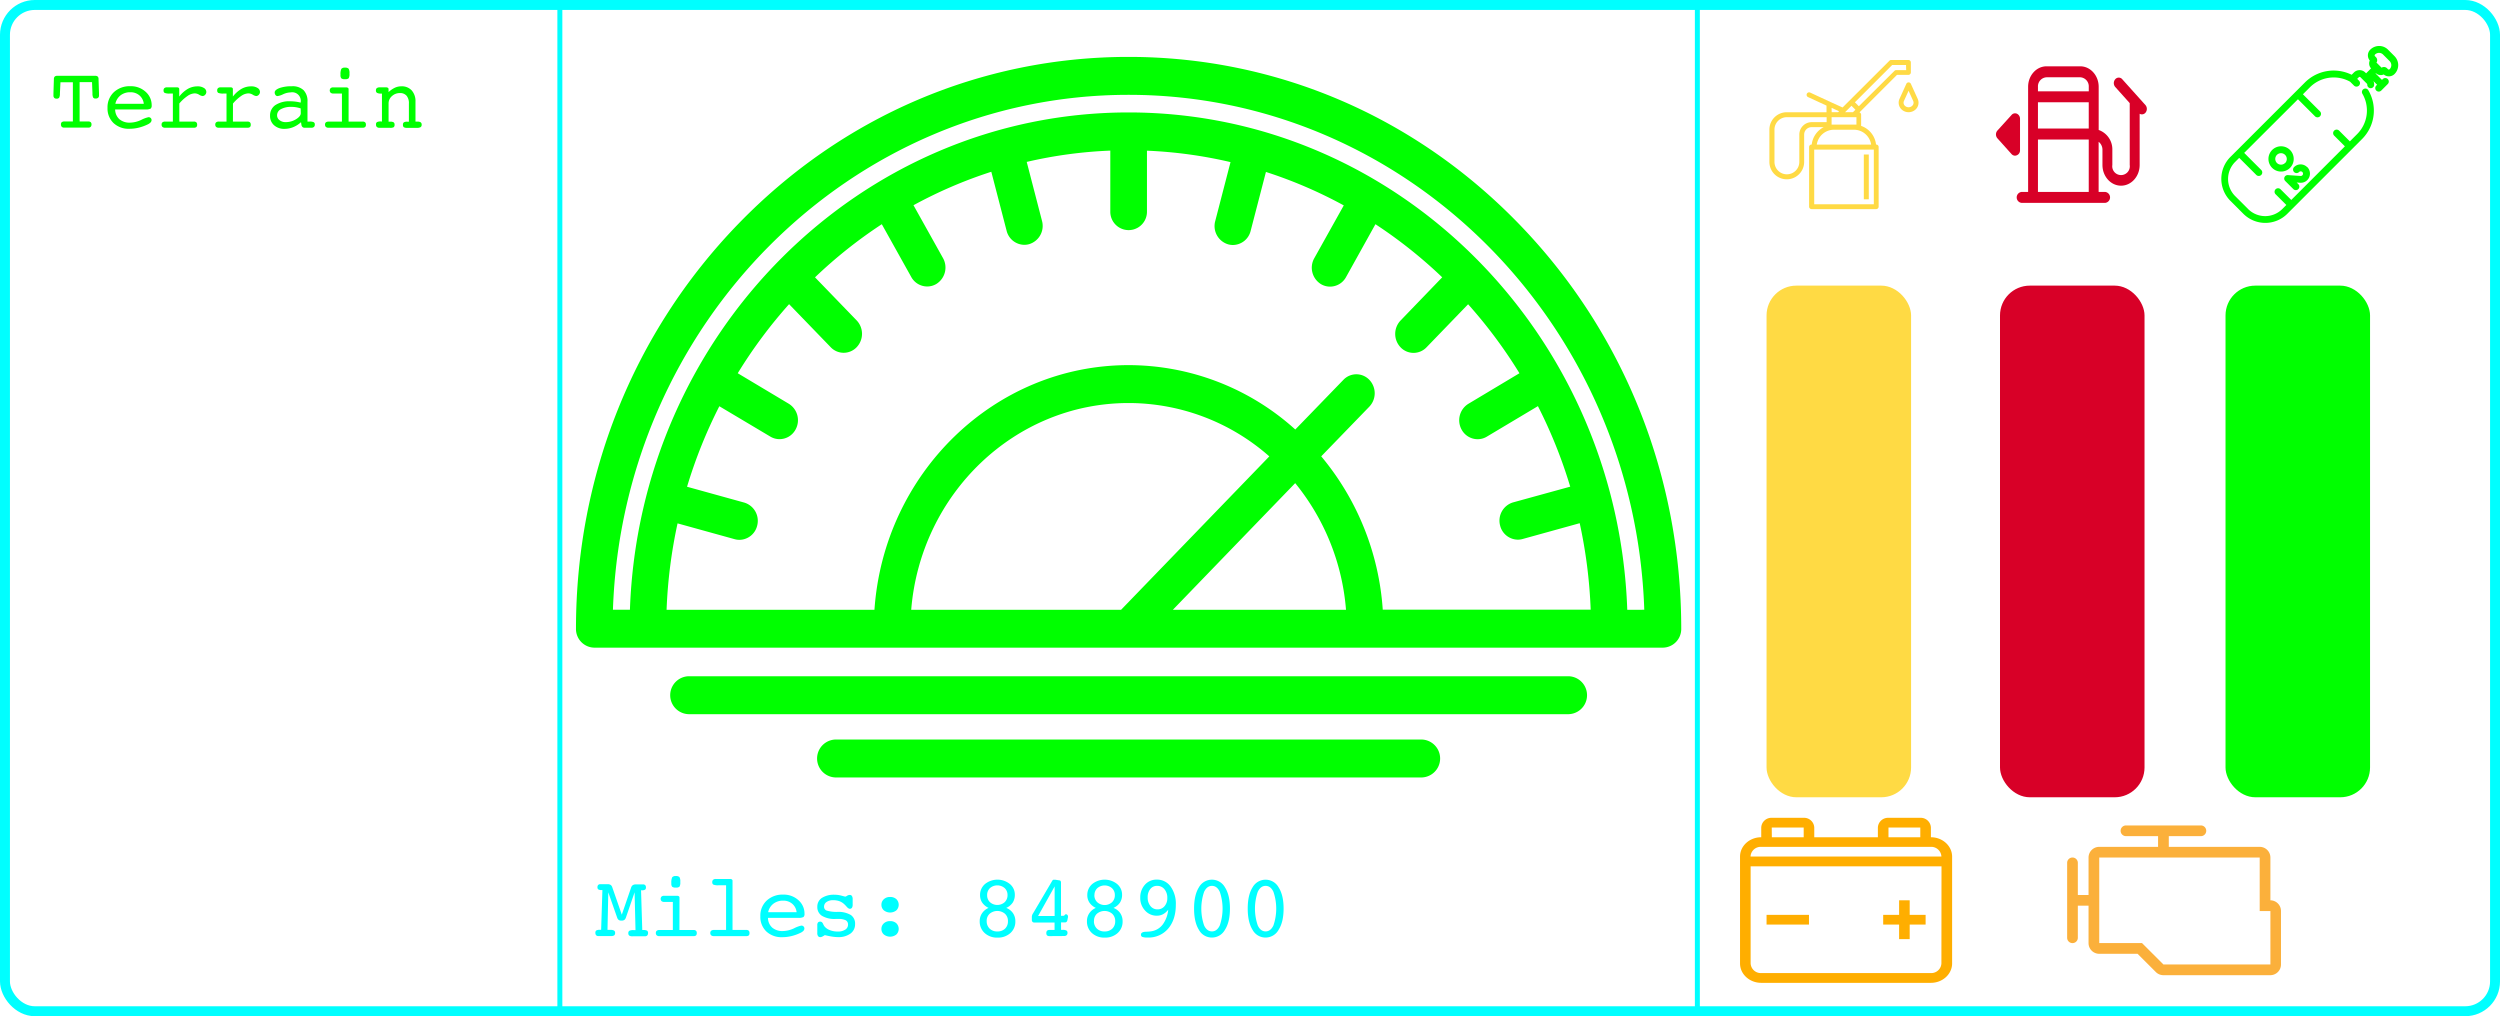 <svg id="Layer_1" data-name="Layer 1" xmlns="http://www.w3.org/2000/svg" viewBox="0 0 1006.55 409.14">
  <defs>
    <style>
      .cls-1, .cls-3 {
        fill: none;
        stroke: aqua;
        stroke-miterlimit: 10;
      }

      .cls-1 {
        stroke-width: 4px;
      }

      .cls-2 {
        fill: lime;
      }

      .cls-3 {
        stroke-width: 2px;
      }

      .cls-4 {
        fill: #ffda44;
      }

      .cls-5 {
        fill: #d80027;
      }

      .cls-6 {
        fill: #ffae00;
      }

      .cls-7 {
        fill: aqua;
      }

      .cls-8 {
        fill: #fbb03b;
      }

      .oilGuage, .gasGuage, .oxygenGuage  {
        position: fixed;
      }

      .oilGuage {
        fill: #ffda44;
        fill-opacity: 1;
        stroke: black;
        stroke-opacity: 0;
        animation-name: animateOilGuage;
        animation-duration: .4s;
        animation-iteration-count: infinite;
      }

      .gasGuage {
        fill: #d80027;
        fill-opacity: 1;
        stroke: black;
        stroke-opacity: 0;
        animation-name: animateGasGuage;
        animation-duration: .4s;
        animation-iteration-count: infinite;
      }

      .oxygenGuage {
        fill: lime;
        fill-opacity: 1;
        stroke: black;
        stroke-opacity: 0;
        animation-name: animateO2Guage;
        animation-duration: .4s;
        animation-iteration-count: infinite;
      }

      /*animation for guages */
      @keyframes animateOilGuage {
      0% {transform: scaleY(.8);}
      50% {transform: scaleY(1.0);}
      100% {transform: scaleY(.8);}
      }

      /*animation for guages */
      @keyframes animateGasGuage {
      0% {transform: scaleY(.8);}
      50% {transform: scaleY(.9);}
      100% {transform: scaleY(.8);}
      }

      /*animation for guages */
      @keyframes animateO2Guage {
      0% {transform: scaleY(.8);}
      50% {transform: scaleY(.95);}
      100% {transform: scaleY(.8);}
      }

    </style>
  </defs>
  <title>dashboard</title>
  <rect class="cls-1" x="2" y="2" width="1002.55" height="405.14" rx="12" ry="12"/>
  <g>
    <path class="cls-2" d="M30.92,354.41a3.4,3.4,0,0,1-.31,1.68,1.27,1.27,0,0,1-1.06.36,1.21,1.21,0,0,1-.92-.33,1.34,1.34,0,0,1-.31-1q0-.54,0-.83l.18-5.8a1.33,1.33,0,0,1,.35-.94,1.42,1.42,0,0,1,1-.29H45.14a1.42,1.42,0,0,1,1,.29,1.27,1.27,0,0,1,.33.94l.19,5.8q0,.32,0,.6t0,.26a1.22,1.22,0,0,1-.33.94,1.43,1.43,0,0,1-1,.31,1.13,1.13,0,0,1-1-.36,3.5,3.5,0,0,1-.3-1.68l-.18-4.57h-5v15.84h3.39a1.62,1.62,0,0,1,1.07.29,1.16,1.16,0,0,1,.33.92,1.29,1.29,0,0,1-.32.94,1.22,1.22,0,0,1-.91.33H32.57a1.22,1.22,0,0,1-.91-.33,1.29,1.29,0,0,1-.32-.94,1.14,1.14,0,0,1,.34-.93,1.87,1.87,0,0,1,1.17-.28h3.29V349.84h-5Z" transform="translate(-6.8 -316.73)"/>
    <path class="cls-2" d="M53.16,360.81a5.37,5.37,0,0,0,1.71,3.92,6.28,6.28,0,0,0,4.3,1.38,11,11,0,0,0,4.48-1.1,12.14,12.14,0,0,1,2.94-1.1,1.23,1.23,0,0,1,.88.33,1.09,1.09,0,0,1,.35.83,1.38,1.38,0,0,1-.37.93,3.83,3.83,0,0,1-1.18.82,17.93,17.93,0,0,1-3.63,1.31,15.75,15.75,0,0,1-3.72.45,8.88,8.88,0,0,1-6.42-2.31,8.1,8.1,0,0,1-2.41-6.13,8.26,8.26,0,0,1,2.55-6.29,9.28,9.28,0,0,1,6.64-2.41,8.73,8.73,0,0,1,6.15,2.25,7.14,7.14,0,0,1,2.44,5.45,1.65,1.65,0,0,1-.41,1.32,4.42,4.42,0,0,1-2.24.33H53.16Zm.09-2.3H64.69a5.11,5.11,0,0,0-1.75-3.37,5.41,5.41,0,0,0-3.65-1.27,6.27,6.27,0,0,0-3.94,1.23A5.81,5.81,0,0,0,53.25,358.51Z" transform="translate(-6.8 -316.73)"/>
    <path class="cls-2" d="M79,365.68h5.84a1.49,1.49,0,0,1,1,.29,1.18,1.18,0,0,1,.33.92,1.29,1.29,0,0,1-.31,1,1.75,1.75,0,0,1-1.13.27H73.21a1.5,1.5,0,0,1-1-.32,1.21,1.21,0,0,1-.35-.95,1.12,1.12,0,0,1,.36-.91,1.73,1.73,0,0,1,1.12-.3h3.06V354.39h-1.2a5,5,0,0,1-2.13-.27,1.08,1.08,0,0,1-.42-1,1.16,1.16,0,0,1,.34-.92,1.54,1.54,0,0,1,1-.31h4a1.19,1.19,0,0,1,.72.18.63.63,0,0,1,.25.54v3a12.26,12.26,0,0,1,3.48-3.11,7.82,7.82,0,0,1,3.9-1,4.58,4.58,0,0,1,2.53.63,1.88,1.88,0,0,1,1,1.62,1.61,1.61,0,0,1-.48,1.15,1.46,1.46,0,0,1-1.06.5,3.45,3.45,0,0,1-1.36-.54,3.6,3.6,0,0,0-1.71-.54,5.39,5.39,0,0,0-2.89,1A16.81,16.81,0,0,0,79,358.39Z" transform="translate(-6.8 -316.73)"/>
    <path class="cls-2" d="M100.58,365.68h5.84a1.49,1.49,0,0,1,1,.29,1.18,1.18,0,0,1,.33.92,1.29,1.29,0,0,1-.31,1,1.75,1.75,0,0,1-1.13.27H94.82a1.5,1.5,0,0,1-1-.32,1.21,1.21,0,0,1-.35-.95,1.12,1.12,0,0,1,.36-.91,1.73,1.73,0,0,1,1.12-.3H98V354.39h-1.2a5,5,0,0,1-2.13-.27,1.08,1.08,0,0,1-.42-1,1.16,1.16,0,0,1,.34-.92,1.54,1.54,0,0,1,1-.31h4a1.19,1.19,0,0,1,.72.18.63.63,0,0,1,.25.54v3a12.26,12.26,0,0,1,3.48-3.11,7.82,7.82,0,0,1,3.9-1,4.58,4.58,0,0,1,2.53.63,1.88,1.88,0,0,1,1,1.62,1.61,1.61,0,0,1-.48,1.15,1.46,1.46,0,0,1-1.06.5,3.45,3.45,0,0,1-1.36-.54,3.6,3.6,0,0,0-1.71-.54,5.39,5.39,0,0,0-2.89,1,16.81,16.81,0,0,0-3.37,3.09Z" transform="translate(-6.8 -316.73)"/>
    <path class="cls-2" d="M128,365.92a10.59,10.59,0,0,1-3.14,2,9.23,9.23,0,0,1-3.49.69,6,6,0,0,1-4.23-1.46,4.89,4.89,0,0,1-1.61-3.8,5,5,0,0,1,2.14-4.31,10.18,10.18,0,0,1,6-1.53,16.3,16.3,0,0,1,2.06.13,17.19,17.19,0,0,1,2.13.41v-.12a3.45,3.45,0,0,0-4-4,7.73,7.73,0,0,0-3.06.74,7.5,7.5,0,0,1-2.23.74,1,1,0,0,1-.84-.41,1.64,1.64,0,0,1-.33-1.06q0-1,1.94-1.76a14.47,14.47,0,0,1,5-.72,6.36,6.36,0,0,1,4.68,1.57,6.28,6.28,0,0,1,1.58,4.65v8h.86a3.53,3.53,0,0,1,1.67.26,1,1,0,0,1,.42.95,1.21,1.21,0,0,1-.35.95,1.53,1.53,0,0,1-1.05.32h-2.76a1.13,1.13,0,0,1-.81-.3,1.54,1.54,0,0,1-.42-.86Zm-.14-5.54a12.65,12.65,0,0,0-1.87-.47,11,11,0,0,0-1.8-.15,8.47,8.47,0,0,0-4.27.91,2.76,2.76,0,0,0-1.56,2.46,2.41,2.41,0,0,0,1,2,3.88,3.88,0,0,0,2.49.77,7.78,7.78,0,0,0,4.14-1.17q1.91-1.17,1.91-2.43Z" transform="translate(-6.8 -316.73)"/>
    <path class="cls-2" d="M147.15,365.68h5.64a1.49,1.49,0,0,1,1,.29,1.18,1.18,0,0,1,.33.92,1.29,1.29,0,0,1-.31,1,1.75,1.75,0,0,1-1.13.27H139.06a1.53,1.53,0,0,1-1.05-.32,1.21,1.21,0,0,1-.35-.95A1.11,1.11,0,0,1,138,366a1.73,1.73,0,0,1,1.11-.3h5.36V354.39h-3.44a1.66,1.66,0,0,1-1.1-.32,1.35,1.35,0,0,1,0-1.85,1.57,1.57,0,0,1,1.05-.31h5.15a1.27,1.27,0,0,1,.75.19.61.61,0,0,1,.27.53Zm-3.25-18.83a5.07,5.07,0,0,1,.34-2.39,1.71,1.71,0,0,1,1.47-.49,1.88,1.88,0,0,1,1.44.41,3.45,3.45,0,0,1,.35,2,3.28,3.28,0,0,1-.33,1.87,2.06,2.06,0,0,1-1.47.36,2.22,2.22,0,0,1-1.47-.33A2,2,0,0,1,143.9,346.85Z" transform="translate(-6.8 -316.73)"/>
    <path class="cls-2" d="M160.58,365.68V354.41h-.33a3.36,3.36,0,0,1-1.64-.28,1.07,1.07,0,0,1-.45-1,1.12,1.12,0,0,1,.37-.94,2,2,0,0,1,1.2-.29h2.51a1.23,1.23,0,0,1,.74.19.62.62,0,0,1,.26.53v1.2a9.65,9.65,0,0,1,2.54-1.77,6.24,6.24,0,0,1,2.61-.57,5.39,5.39,0,0,1,4.17,1.65,6.49,6.49,0,0,1,1.52,4.57v8h.83a2.17,2.17,0,0,1,1.27.29,1.07,1.07,0,0,1,.39.92,1.11,1.11,0,0,1-.41,1,2.7,2.7,0,0,1-1.47.29h-3.89a2.55,2.55,0,0,1-1.44-.26,1.26,1.26,0,0,1-.32-1,1.09,1.09,0,0,1,.37-.95,2.6,2.6,0,0,1,1.4-.26h.62v-7.31a4.67,4.67,0,0,0-.93-3.14,3.39,3.39,0,0,0-2.71-1.08,4.65,4.65,0,0,0-3.17,1.21,3.85,3.85,0,0,0-1.37,3v7.31h.62a2.65,2.65,0,0,1,1.42.26,1.09,1.09,0,0,1,.37.95,1.26,1.26,0,0,1-.32,1,2.82,2.82,0,0,1-1.55.26h-4.15a1.63,1.63,0,0,1-1.08-.31,1.19,1.19,0,0,1-.36-1,1,1,0,0,1,.41-1,3.42,3.42,0,0,1,1.61-.25Z" transform="translate(-6.8 -316.73)"/>
  </g>
  <line class="cls-3" x1="225.41" y1="2" x2="225.41" y2="407.14"/>
  <line class="cls-3" x1="683.39" y1="2" x2="683.39" y2="407.14"/>
  <path class="cls-4" d="M775.24,340.88h-7a1,1,0,0,0-.71.29L748.66,360l0,0-4.43-2v-.05h-.11L735.6,354a1,1,0,0,0-.84,1.82l7.43,3.43v2.67h-16a7,7,0,0,0-7,7v13a7,7,0,1,0,14,0v-11a3,3,0,0,1,3-3h4.87a9,9,0,0,0-4.82,7h-.06a1,1,0,0,0-1,1v24a1,1,0,0,0,1,1h26a1,1,0,0,0,1-1v-24a1,1,0,0,0-1-1h-.05a9,9,0,0,0-6-7.5v-4.52a1,1,0,0,0-.66-.93l15.09-15.09h4.59a1,1,0,0,0,1-1v-4A1,1,0,0,0,775.24,340.88Zm-23,18.44,1.59,1.59-1,1h-3.18Zm-8,.84,3,1.37-.38.38h-2.59Zm0,3.75h10v3h-10Zm-8,2a5,5,0,0,0-5,5v11a5,5,0,1,1-10,0v-13a5,5,0,0,1,5-5h16v2Zm25,33.05h-24v-22h24Zm-1.07-24h-21.9a7,7,0,0,1,6.9-6h8.1A7,7,0,0,1,760.15,374.93Zm14.09-30h-4a1,1,0,0,0-.71.29L755.21,359.5l-1.59-1.59,15-15h5.59Z" transform="translate(-6.8 -316.73)"/>
  <path class="cls-4" d="M778.91,356.55l-2.76-6.07a1,1,0,0,0-1.82,0l-2.76,6.07a3.73,3.73,0,0,0,.86,4.26,4.15,4.15,0,0,0,5.62,0A3.73,3.73,0,0,0,778.91,356.55Zm-2.24,2.8a2.12,2.12,0,0,1-2.88,0,1.7,1.7,0,0,1-.41-2l1.85-4.07,1.85,4.07A1.71,1.71,0,0,1,776.67,359.35Z" transform="translate(-6.8 -316.73)"/>
  <rect class="cls-4" x="750.41" y="62.21" width="2" height="18.03"/>
  <g>
    <path class="cls-5" d="M870.57,359l-9.31-10.37a1.84,1.84,0,0,0-2.81,0,2.39,2.39,0,0,0,0,3.13l5.82,6.49v24.9a3.54,3.54,0,1,1-7,0v-6.09a8.26,8.26,0,0,0-5.5-8V351.69c0-4.56-3.33-8.26-7.41-8.26H830.77c-4.09,0-7.41,3.71-7.41,8.26V394h-2.59a2.22,2.22,0,0,0,0,4.42h33.57a2.22,2.22,0,0,0,0-4.42h-2.59V373.82a4.06,4.06,0,0,1,1.54,3.24v6.09c0,4.6,3.36,8.34,7.49,8.34s7.49-3.74,7.49-8.34V362.53a1.82,1.82,0,0,0,.92.25,1.88,1.88,0,0,0,1.4-.65A2.39,2.39,0,0,0,870.57,359Zm-43.25-1.09h20.45v10.56H827.32Zm3.45-10.07h13.56a3.66,3.66,0,0,1,3.45,3.84v1.81H827.32v-1.81A3.66,3.66,0,0,1,830.77,347.85ZM827.32,394V372.9h20.45V394Z" transform="translate(-6.8 -316.73)"/>
    <path class="cls-5" d="M820.1,377.19c0-.05,0-.11,0-.16V364.52a2.23,2.23,0,0,0-1.23-2,1.84,1.84,0,0,0-2.16.48L811,369.29a2.39,2.39,0,0,0,0,3.13l5.69,6.34a1.89,1.89,0,0,0,1.4.65h0A2.11,2.11,0,0,0,820.1,377.19Z" transform="translate(-6.8 -316.73)"/>
  </g>
  <path class="cls-2" d="M928.81,377.12a5.09,5.09,0,1,0,0,7.2A5.1,5.1,0,0,0,928.81,377.12Zm-2,5.23a2.31,2.31,0,1,1,0-3.27A2.32,2.32,0,0,1,926.85,382.36Z" transform="translate(-6.8 -316.73)"/>
  <path class="cls-2" d="M935.68,384a3.71,3.71,0,0,0-5.23,0,1.39,1.39,0,0,0,2,2,.93.93,0,1,1,.59,1.58l-5.08-.35a1.39,1.39,0,0,0-1.08,2.37l3.27,3.27a1.39,1.39,0,0,0,2-2l-.65-.65,1.38.09a3.7,3.7,0,0,0,2.87-6.31Z" transform="translate(-6.8 -316.73)"/>
  <path class="cls-2" d="M970.89,339.35l-2.62-2.62a5.05,5.05,0,0,0-3.6-1.49h0a5.05,5.05,0,0,0-3.61,1.54,3.24,3.24,0,0,0-.14,4.32,2.87,2.87,0,0,0,.52,3.15l-2,2-.33-.33a3.24,3.24,0,0,0-4.58,0l-.91.91a16.36,16.36,0,0,0-18.85,3.14L931,353.74h0L907.42,377.3h0l-2.62,2.62a12.51,12.51,0,0,0,0,17.67l5.23,5.23a12.51,12.51,0,0,0,17.67,0l30.1-30.1A16.19,16.19,0,0,0,960.3,353a1.39,1.39,0,0,0-2.39,1.41,13.41,13.41,0,0,1-2.07,16.3l-2.94,2.94-4.32-4.32a1.39,1.39,0,1,0-2,2l4.32,4.32-21.59,21.59L925,392.94a1.39,1.39,0,1,0-2,2l4.32,4.32-1.64,1.64a9.72,9.72,0,0,1-13.74,0l-5.23-5.23a9.72,9.72,0,0,1,0-13.74l1.64-1.64,6.87,6.87a1.39,1.39,0,1,0,2-2l-6.87-6.87L932,356.69l6.87,6.87a1.39,1.39,0,0,0,2-2l-6.87-6.87,2.81-2.81A13.57,13.57,0,0,1,953,349.63l1.57,1.56a1.39,1.39,0,1,0,2-2l-.72-.71.66-.66a.46.46,0,0,1,.65,0l2.62,2.62a.46.46,0,0,1,.13.36,1.39,1.39,0,0,0,2.77.21,3.23,3.23,0,0,0-.31-1.65l1.5,1.5-.33.33a1.39,1.39,0,0,0,2,2l2.62-2.62a1.39,1.39,0,0,0-2-2l-.33.33-2.58-2.58.13-.13a2.87,2.87,0,0,0,3.15.52,3.25,3.25,0,0,0,2.09.76,3.19,3.19,0,0,0,2.23-.9,5.09,5.09,0,0,0,0-7.25Zm-2,5.26a.45.45,0,0,1-.63,0l-.39-.39a1.76,1.76,0,0,0-2.48,0l.26-.26-2-2-.26.26a1.76,1.76,0,0,0,0-2.48l-.39-.39a.45.45,0,0,1,0-.63,2.3,2.3,0,0,1,1.64-.7h0a2.3,2.3,0,0,1,1.64.68l2.62,2.62a2.31,2.31,0,0,1,0,3.29Z" transform="translate(-6.8 -316.73)"/>
  <path class="cls-6" d="M784.22,653.82v-3.91a4.1,4.1,0,0,0-4.27-3.91H767.14a4.1,4.1,0,0,0-4.27,3.91v3.91H737.26v-3.91A4.1,4.1,0,0,0,733,646H720.18a4.1,4.1,0,0,0-4.27,3.91v3.91c-4.71,0-8.54,3.5-8.54,7.81v43c0,4.31,3.83,7.81,8.54,7.81h68.31c4.71,0,8.54-3.51,8.54-7.81v-43C792.76,657.33,788.92,653.82,784.22,653.82Zm-17.08-3.91h12.81v3.91H767.14v-3.91Zm-47,0H733v3.91H720.18Zm68.31,54.69a4.1,4.1,0,0,1-4.27,3.91H715.91a4.1,4.1,0,0,1-4.27-3.91V665.54h76.85Zm-76.85-43a4.1,4.1,0,0,1,4.27-3.91h68.31a4.1,4.1,0,0,1,4.27,3.91Z" transform="translate(-6.8 -316.73)"/>
  <polygon class="cls-6" points="768.88 368.34 768.88 362.48 764.62 362.48 764.62 368.34 758.21 368.34 758.21 372.25 764.62 372.25 764.62 378.11 768.88 378.11 768.88 372.25 775.29 372.25 775.29 368.34 768.88 368.34"/>
  <rect class="cls-6" x="711.25" y="368.34" width="17.08" height="3.91"/>
  <g>
    <path class="cls-2" d="M638.41,589H284a7.64,7.64,0,0,0,0,15.27H638.41a7.64,7.64,0,0,0,0-15.27Z" transform="translate(-6.8 -316.73)"/>
    <path class="cls-2" d="M579.26,614.48H343.14a7.64,7.64,0,0,0,0,15.27H579.26a7.64,7.64,0,0,0,0-15.27Z" transform="translate(-6.8 -316.73)"/>
    <path class="cls-2" d="M618.53,407.07c-42-43.48-97.9-67.43-157.33-67.43s-115.31,23.95-157.33,67.43-65.17,101.3-65.17,162.79a7.51,7.51,0,0,0,7.38,7.63H676.32a7.51,7.51,0,0,0,7.38-7.63c0-61.49-23.14-119.31-65.17-162.79ZM528.28,511.26a92.16,92.16,0,0,1,20.45,51H479l49.26-51Zm-70.13,51H373.67C377.43,515.67,415.25,479,461.2,479a85.73,85.73,0,0,1,56.65,21.48Zm105.38,0a107.65,107.65,0,0,0-24.78-61.8l19.37-20a7.82,7.82,0,0,0,0-10.8,7.21,7.21,0,0,0-10.44,0l-19.37,20a100.2,100.2,0,0,0-67.11-25.92c-54.09,0-98.54,43.54-102.33,98.52H275.18a198.44,198.44,0,0,1,4.42-34.81l23,6.37a7.17,7.17,0,0,0,1.92.26,7.43,7.43,0,0,0,7.12-5.66,7.67,7.67,0,0,0-5.22-9.35l-23-6.37a195.25,195.25,0,0,1,13-32.41L317,492.54a7.15,7.15,0,0,0,3.68,1,7.34,7.34,0,0,0,6.4-3.82,7.78,7.78,0,0,0-2.7-10.43L303.83,467a193.18,193.18,0,0,1,20.67-27.81l16.76,17.34a7.21,7.21,0,0,0,10.44,0,7.82,7.82,0,0,0,0-10.8l-16.76-17.34A188.26,188.26,0,0,1,361.83,407l11.86,21.25a7.33,7.33,0,0,0,6.4,3.82,7.16,7.16,0,0,0,3.68-1,7.78,7.78,0,0,0,2.7-10.43l-11.88-21.28a181.67,181.67,0,0,1,31.33-13.47l6.16,23.75a7.43,7.43,0,0,0,7.12,5.66,7.12,7.12,0,0,0,1.92-.26,7.67,7.67,0,0,0,5.22-9.35l-6.16-23.77a179.85,179.85,0,0,1,33.65-4.55V402a7.38,7.38,0,1,0,14.76,0V377.4A179.74,179.74,0,0,1,502.23,382l-6.16,23.76a7.67,7.67,0,0,0,5.22,9.35,7.17,7.17,0,0,0,1.92.26,7.43,7.43,0,0,0,7.12-5.66l6.16-23.75a181.73,181.73,0,0,1,31.34,13.47l-11.88,21.27a7.78,7.78,0,0,0,2.7,10.43,7.15,7.15,0,0,0,3.68,1,7.33,7.33,0,0,0,6.4-3.82L560.58,407a188.27,188.27,0,0,1,26.88,21.38L570.7,445.77a7.82,7.82,0,0,0,0,10.8,7.21,7.21,0,0,0,10.44,0l16.75-17.34A193.25,193.25,0,0,1,618.56,467L598,479.31a7.78,7.78,0,0,0-2.7,10.43,7.33,7.33,0,0,0,6.4,3.82,7.15,7.15,0,0,0,3.68-1L626,480.25a195.16,195.16,0,0,1,13,32.42L616,519a7.67,7.67,0,0,0-5.22,9.35,7.43,7.43,0,0,0,7.12,5.66,7.13,7.13,0,0,0,1.92-.26l23-6.37a198.43,198.43,0,0,1,4.42,34.81H563.53Zm98.44,0C658.07,451.12,569.52,362,461.2,362S264.32,451.12,260.42,562.23h-6.84c3.9-115,95.53-207.32,207.62-207.32s203.72,92.31,207.62,207.32Z" transform="translate(-6.8 -316.73)"/>
  </g>
  <g>
    <path class="cls-7" d="M257.15,685l3.78-11a1.84,1.84,0,0,1,.68-.91,2.27,2.27,0,0,1,1.24-.28h2.88a1.12,1.12,0,0,1,.85.31,1.25,1.25,0,0,1,.29.89,1.06,1.06,0,0,1-.36.92,2.45,2.45,0,0,1-1.33.25h-.28l.49,16h.4a3.09,3.09,0,0,1,1.53.25,1.06,1.06,0,0,1,.39,1,1.29,1.29,0,0,1-.32.94,1.22,1.22,0,0,1-.91.33h-4.94a2.43,2.43,0,0,1-1.39-.28,1.16,1.16,0,0,1-.37-1,1,1,0,0,1,.44-.95,3.65,3.65,0,0,1,1.69-.26h.76L262.3,676l-3.48,10.11a2.1,2.1,0,0,1-.65,1,2,2,0,0,1-1.16.28,1.85,1.85,0,0,1-1.13-.29,2.06,2.06,0,0,1-.63-1L251.71,676l-.32,15.12h1.18a2.77,2.77,0,0,1,1.46.28,1,1,0,0,1,.42.93,1.16,1.16,0,0,1-.37,1,2.47,2.47,0,0,1-1.41.28h-4.92a1.23,1.23,0,0,1-.92-.32,1.31,1.31,0,0,1-.31-.95,1.06,1.06,0,0,1,.39-1,3.09,3.09,0,0,1,1.53-.25h.39l.51-16h-.28a2.5,2.5,0,0,1-1.34-.25,1,1,0,0,1-.37-.92,1.22,1.22,0,0,1,.3-.89,1.15,1.15,0,0,1,.86-.31h2.88a2.27,2.27,0,0,1,1.24.28,1.76,1.76,0,0,1,.66.91Z" transform="translate(-6.8 -316.73)"/>
    <path class="cls-7" d="M280.35,691.16H286a1.49,1.49,0,0,1,1,.29,1.18,1.18,0,0,1,.33.92,1.29,1.29,0,0,1-.31,1,1.75,1.75,0,0,1-1.13.27H272.26a1.53,1.53,0,0,1-1.05-.32,1.21,1.21,0,0,1-.35-.95,1.11,1.11,0,0,1,.37-.91,1.73,1.73,0,0,1,1.11-.3h5.36V679.87h-3.44a1.66,1.66,0,0,1-1.1-.32,1.35,1.35,0,0,1,0-1.85,1.57,1.57,0,0,1,1.05-.31h5.15a1.27,1.27,0,0,1,.75.19.61.61,0,0,1,.27.53Zm-3.25-18.83a5.07,5.07,0,0,1,.34-2.39,1.71,1.71,0,0,1,1.47-.49,1.88,1.88,0,0,1,1.44.41,3.45,3.45,0,0,1,.35,2,3.28,3.28,0,0,1-.33,1.87,2.06,2.06,0,0,1-1.47.36,2.22,2.22,0,0,1-1.47-.33A2,2,0,0,1,277.1,672.33Z" transform="translate(-6.8 -316.73)"/>
    <path class="cls-7" d="M299.14,673.16h-3a5,5,0,0,1-2.14-.27,1.08,1.08,0,0,1-.43-1,1.2,1.2,0,0,1,.36-.95,1.54,1.54,0,0,1,1-.32h5.8a1.23,1.23,0,0,1,.74.19.62.62,0,0,1,.26.53v19.81h5.52a1.39,1.39,0,0,1,1,.29,1.22,1.22,0,0,1,.31.92,1.31,1.31,0,0,1-.3,1,1.71,1.71,0,0,1-1.12.27h-13a1.54,1.54,0,0,1-1-.32,1.2,1.2,0,0,1-.36-.95,1.11,1.11,0,0,1,.37-.91,1.73,1.73,0,0,1,1.11-.3h4.87Z" transform="translate(-6.8 -316.73)"/>
    <path class="cls-7" d="M316,686.29a5.37,5.37,0,0,0,1.71,3.92,6.28,6.28,0,0,0,4.3,1.38,11,11,0,0,0,4.48-1.1,12.14,12.14,0,0,1,2.94-1.1,1.23,1.23,0,0,1,.88.33,1.09,1.09,0,0,1,.35.83,1.38,1.38,0,0,1-.37.93,3.82,3.82,0,0,1-1.18.82,17.94,17.94,0,0,1-3.63,1.31,15.78,15.78,0,0,1-3.72.45,8.88,8.88,0,0,1-6.42-2.31,8.1,8.1,0,0,1-2.41-6.13,8.26,8.26,0,0,1,2.55-6.29,9.28,9.28,0,0,1,6.64-2.41,8.73,8.73,0,0,1,6.15,2.25,7.14,7.14,0,0,1,2.44,5.45,1.65,1.65,0,0,1-.41,1.32,4.42,4.42,0,0,1-2.24.33H316Zm.09-2.3h11.44a5.11,5.11,0,0,0-1.75-3.37,5.41,5.41,0,0,0-3.65-1.27,6.27,6.27,0,0,0-3.94,1.23A5.81,5.81,0,0,0,316.07,684Z" transform="translate(-6.8 -316.73)"/>
    <path class="cls-7" d="M335.86,692.37v-3.13a1.68,1.68,0,0,1,.29-1.11,1.18,1.18,0,0,1,.94-.33q.72,0,1.14,1a5.13,5.13,0,0,0,.51.9,5,5,0,0,0,2.18,1.52,8.56,8.56,0,0,0,3.18.57,5.28,5.28,0,0,0,3-.76,2.3,2.3,0,0,0,1.13-2,1.89,1.89,0,0,0-.91-1.78,6.58,6.58,0,0,0-3.1-.53h-1a9.9,9.9,0,0,1-5.47-1.25,4.08,4.08,0,0,1-1.88-3.62,4.14,4.14,0,0,1,1.84-3.6,8.92,8.92,0,0,1,5.16-1.28,10.61,10.61,0,0,1,2.76.38q1.41.38,1.48.38a1.89,1.89,0,0,0,.74-.34,2,2,0,0,1,1.07-.34,1,1,0,0,1,.89.44,2.42,2.42,0,0,1,.29,1.32v2.06a2.46,2.46,0,0,1-.28,1.34,1,1,0,0,1-.9.41q-.53,0-1.3-.9a12.1,12.1,0,0,0-.9-.93,5.82,5.82,0,0,0-2-1.24,7.35,7.35,0,0,0-2.48-.38,4.45,4.45,0,0,0-2.66.73,2.2,2.2,0,0,0-1,1.85,1.63,1.63,0,0,0,1,1.58,13.76,13.76,0,0,0,4.46.54,9.87,9.87,0,0,1,5.34,1.27,4.17,4.17,0,0,1,1.69,3.67,4.54,4.54,0,0,1-1.86,3.8,8.08,8.08,0,0,1-5,1.42,15.17,15.17,0,0,1-2.23-.18q-1.23-.18-3.09-.62a8.37,8.37,0,0,1-1.05.61,1.85,1.85,0,0,1-.74.2,1.11,1.11,0,0,1-.94-.43A2,2,0,0,1,335.86,692.37Z" transform="translate(-6.8 -316.73)"/>
    <path class="cls-7" d="M361.68,681a2.92,2.92,0,0,1,1-2.25,3.54,3.54,0,0,1,2.49-.88,3.6,3.6,0,0,1,2.51.86,3.17,3.17,0,0,1,0,4.54,4.06,4.06,0,0,1-5,0A2.92,2.92,0,0,1,361.68,681Zm0,9.72a2.92,2.92,0,0,1,1-2.25,3.54,3.54,0,0,1,2.49-.88,3.6,3.6,0,0,1,2.51.86,3.17,3.17,0,0,1,0,4.54,4.06,4.06,0,0,1-5,0A2.92,2.92,0,0,1,361.68,690.75Z" transform="translate(-6.8 -316.73)"/>
    <path class="cls-7" d="M404.82,682.27a6.4,6.4,0,0,1-2.57-2.14,5.32,5.32,0,0,1-.86-3,5.74,5.74,0,0,1,2-4.48,8,8,0,0,1,10,0,5.52,5.52,0,0,1,2,4.29,5.73,5.73,0,0,1-.84,3.18,6.17,6.17,0,0,1-2.62,2.15,5.84,5.84,0,0,1,2.72,2.12,5.68,5.68,0,0,1,.95,3.28,6.11,6.11,0,0,1-2,4.73,7.37,7.37,0,0,1-5.18,1.83,7.29,7.29,0,0,1-5.17-1.84,6.22,6.22,0,0,1-2-4.78,5.53,5.53,0,0,1,.95-3.19A6,6,0,0,1,404.82,682.27Zm-.76,5.32a4.07,4.07,0,0,0,1.17,3,4.21,4.21,0,0,0,3.1,1.16,4.31,4.31,0,0,0,3.12-1.12,4,4,0,0,0,1.17-3,3.9,3.9,0,0,0-1.2-3,4.79,4.79,0,0,0-6.17,0A3.8,3.8,0,0,0,404.06,687.59Zm.18-10.47a3.79,3.79,0,0,0,1.15,2.85,4.47,4.47,0,0,0,5.91,0,3.84,3.84,0,0,0,1.15-2.88,3.7,3.7,0,0,0-1.15-2.79,4.52,4.52,0,0,0-5.92,0A3.75,3.75,0,0,0,404.24,677.12Z" transform="translate(-6.8 -316.73)"/>
    <path class="cls-7" d="M429.52,693.63a1.75,1.75,0,0,1-1.14-.27,1.31,1.31,0,0,1-.3-1,1.22,1.22,0,0,1,.31-.92,1.42,1.42,0,0,1,1-.29h2v-3h-8.21a.86.86,0,0,1-.69-.28,1.19,1.19,0,0,1-.25-.81V685.9a2.7,2.7,0,0,1,.51-1.48l.14-.23,7.42-12.59a2,2,0,0,1,.4-.56.67.67,0,0,1,.42-.12l.37,0,.14,0,1.79.28a.55.55,0,0,1,.4.27,1.16,1.16,0,0,1,.15.62v13.36h.9a.68.68,0,0,0,.6-.31.59.59,0,0,1,.47-.31.79.79,0,0,1,.6.26.92.92,0,0,1,.25.65,2.2,2.2,0,0,1,0,.29,1.25,1.25,0,0,1-.07.27l-.14.72a1.65,1.65,0,0,1-.36.86,1,1,0,0,1-.75.23H434v3h.62a3.08,3.08,0,0,1,1.55.27,1,1,0,0,1,.42.94,1.21,1.21,0,0,1-.35.95,1.53,1.53,0,0,1-1.05.32Zm1.9-8.1V673.61l-6.66,11.92Z" transform="translate(-6.8 -316.73)"/>
    <path class="cls-7" d="M448,682.27a6.4,6.4,0,0,1-2.57-2.14,5.32,5.32,0,0,1-.86-3,5.74,5.74,0,0,1,2-4.48,8,8,0,0,1,10,0,5.52,5.52,0,0,1,2,4.29,5.73,5.73,0,0,1-.84,3.18,6.17,6.17,0,0,1-2.62,2.15,5.84,5.84,0,0,1,2.72,2.12,5.68,5.68,0,0,1,.95,3.28,6.11,6.11,0,0,1-2,4.73,7.37,7.37,0,0,1-5.18,1.83,7.29,7.29,0,0,1-5.17-1.84,6.22,6.22,0,0,1-2-4.78,5.53,5.53,0,0,1,.95-3.19A6,6,0,0,1,448,682.27Zm-.76,5.32a4.07,4.07,0,0,0,1.17,3,4.21,4.21,0,0,0,3.1,1.16,4.31,4.31,0,0,0,3.12-1.12,4,4,0,0,0,1.17-3,3.9,3.9,0,0,0-1.2-3,4.79,4.79,0,0,0-6.17,0A3.8,3.8,0,0,0,447.27,687.59Zm.18-10.47A3.79,3.79,0,0,0,448.6,680a4.47,4.47,0,0,0,5.91,0,3.84,3.84,0,0,0,1.15-2.88,3.7,3.7,0,0,0-1.15-2.79,4.52,4.52,0,0,0-5.92,0A3.75,3.75,0,0,0,447.45,677.12Z" transform="translate(-6.8 -316.73)"/>
    <path class="cls-7" d="M477.15,683a6.53,6.53,0,0,1-2.09,1.81,5.34,5.34,0,0,1-2.51.6,6.21,6.21,0,0,1-4.72-2.08,7.23,7.23,0,0,1-1.94-5.12,7.54,7.54,0,0,1,1.87-5.26,6.18,6.18,0,0,1,4.79-2.07,6.65,6.65,0,0,1,5.55,2.77,11.8,11.8,0,0,1,2.11,7.34q0,6-3.08,9.62a10.33,10.33,0,0,1-8.25,3.59,6.15,6.15,0,0,1-2.17-.25.91.91,0,0,1-.54-.91q0-1.12,2.09-1.18a13.82,13.82,0,0,0,2.2-.19,7.14,7.14,0,0,0,4.51-2.76A11.94,11.94,0,0,0,477.15,683Zm-.37-4.71a5.3,5.3,0,0,0-1.15-3.54,3.68,3.68,0,0,0-2.94-1.36,3.4,3.4,0,0,0-2.76,1.28,5.12,5.12,0,0,0-1.05,3.36,5.31,5.31,0,0,0,1.11,3.49,3.52,3.52,0,0,0,2.85,1.34,3.59,3.59,0,0,0,2.83-1.29A4.81,4.81,0,0,0,476.78,678.31Z" transform="translate(-6.8 -316.73)"/>
    <path class="cls-7" d="M494.75,694.21a5.93,5.93,0,0,1-5.25-3.12q-1.94-3.12-1.94-8.55T489.5,674a6,6,0,0,1,10.5,0q2,3.13,2,8.53t-2,8.53A6,6,0,0,1,494.75,694.21Zm0-20.81q-2,0-3.15,2.39a20.93,20.93,0,0,0,0,13.54q1.13,2.4,3.15,2.4t3.16-2.4a20.93,20.93,0,0,0,0-13.54Q496.79,673.4,494.75,673.4Z" transform="translate(-6.8 -316.73)"/>
    <path class="cls-7" d="M516.35,694.21a5.93,5.93,0,0,1-5.25-3.12q-1.94-3.12-1.94-8.55t1.94-8.53a6,6,0,0,1,10.5,0q2,3.13,2,8.53t-2,8.53A6,6,0,0,1,516.35,694.21Zm0-20.81q-2,0-3.15,2.39a20.93,20.93,0,0,0,0,13.54q1.13,2.4,3.15,2.4t3.16-2.4a20.93,20.93,0,0,0,0-13.54Q518.39,673.4,516.35,673.4Z" transform="translate(-6.8 -316.73)"/>
  </g>
  <path class="cls-8" d="M920.91,679.21V662a4.31,4.31,0,0,0-4.31-4.31H880v-4.31h12.92a2.15,2.15,0,0,0,0-4.31H862.76a2.15,2.15,0,1,0,0,4.31h12.92v4.31H852a4.31,4.31,0,0,0-4.31,4.31v15.07h-4.31V664.14a2.15,2.15,0,1,0-4.31,0v30.15a2.15,2.15,0,0,0,4.31,0V681.37h4.31v15.07a4.31,4.31,0,0,0,4.31,4.31h15.44l7.35,7.35a4.31,4.31,0,0,0,3,1.26h43.07a4.31,4.31,0,0,0,4.31-4.31V683.52A4.31,4.31,0,0,0,920.91,679.21Zm0,25.84H877.84l-8.61-8.61H852V662h64.6v21.53h4.31Z" transform="translate(-6.8 -316.73)"/>
  <rect class="oilGuage" x="711.25" y="115" width="58.19" height="206" rx="12" ry="12"/>
  <rect class="oxygenGuage" x="896.04" y="115" width="58.19" height="206" rx="12" ry="12"/>
  <rect class="gasGuage" x="805.24" y="115" width="58.19" height="206" rx="12" ry="12"/>
</svg>
